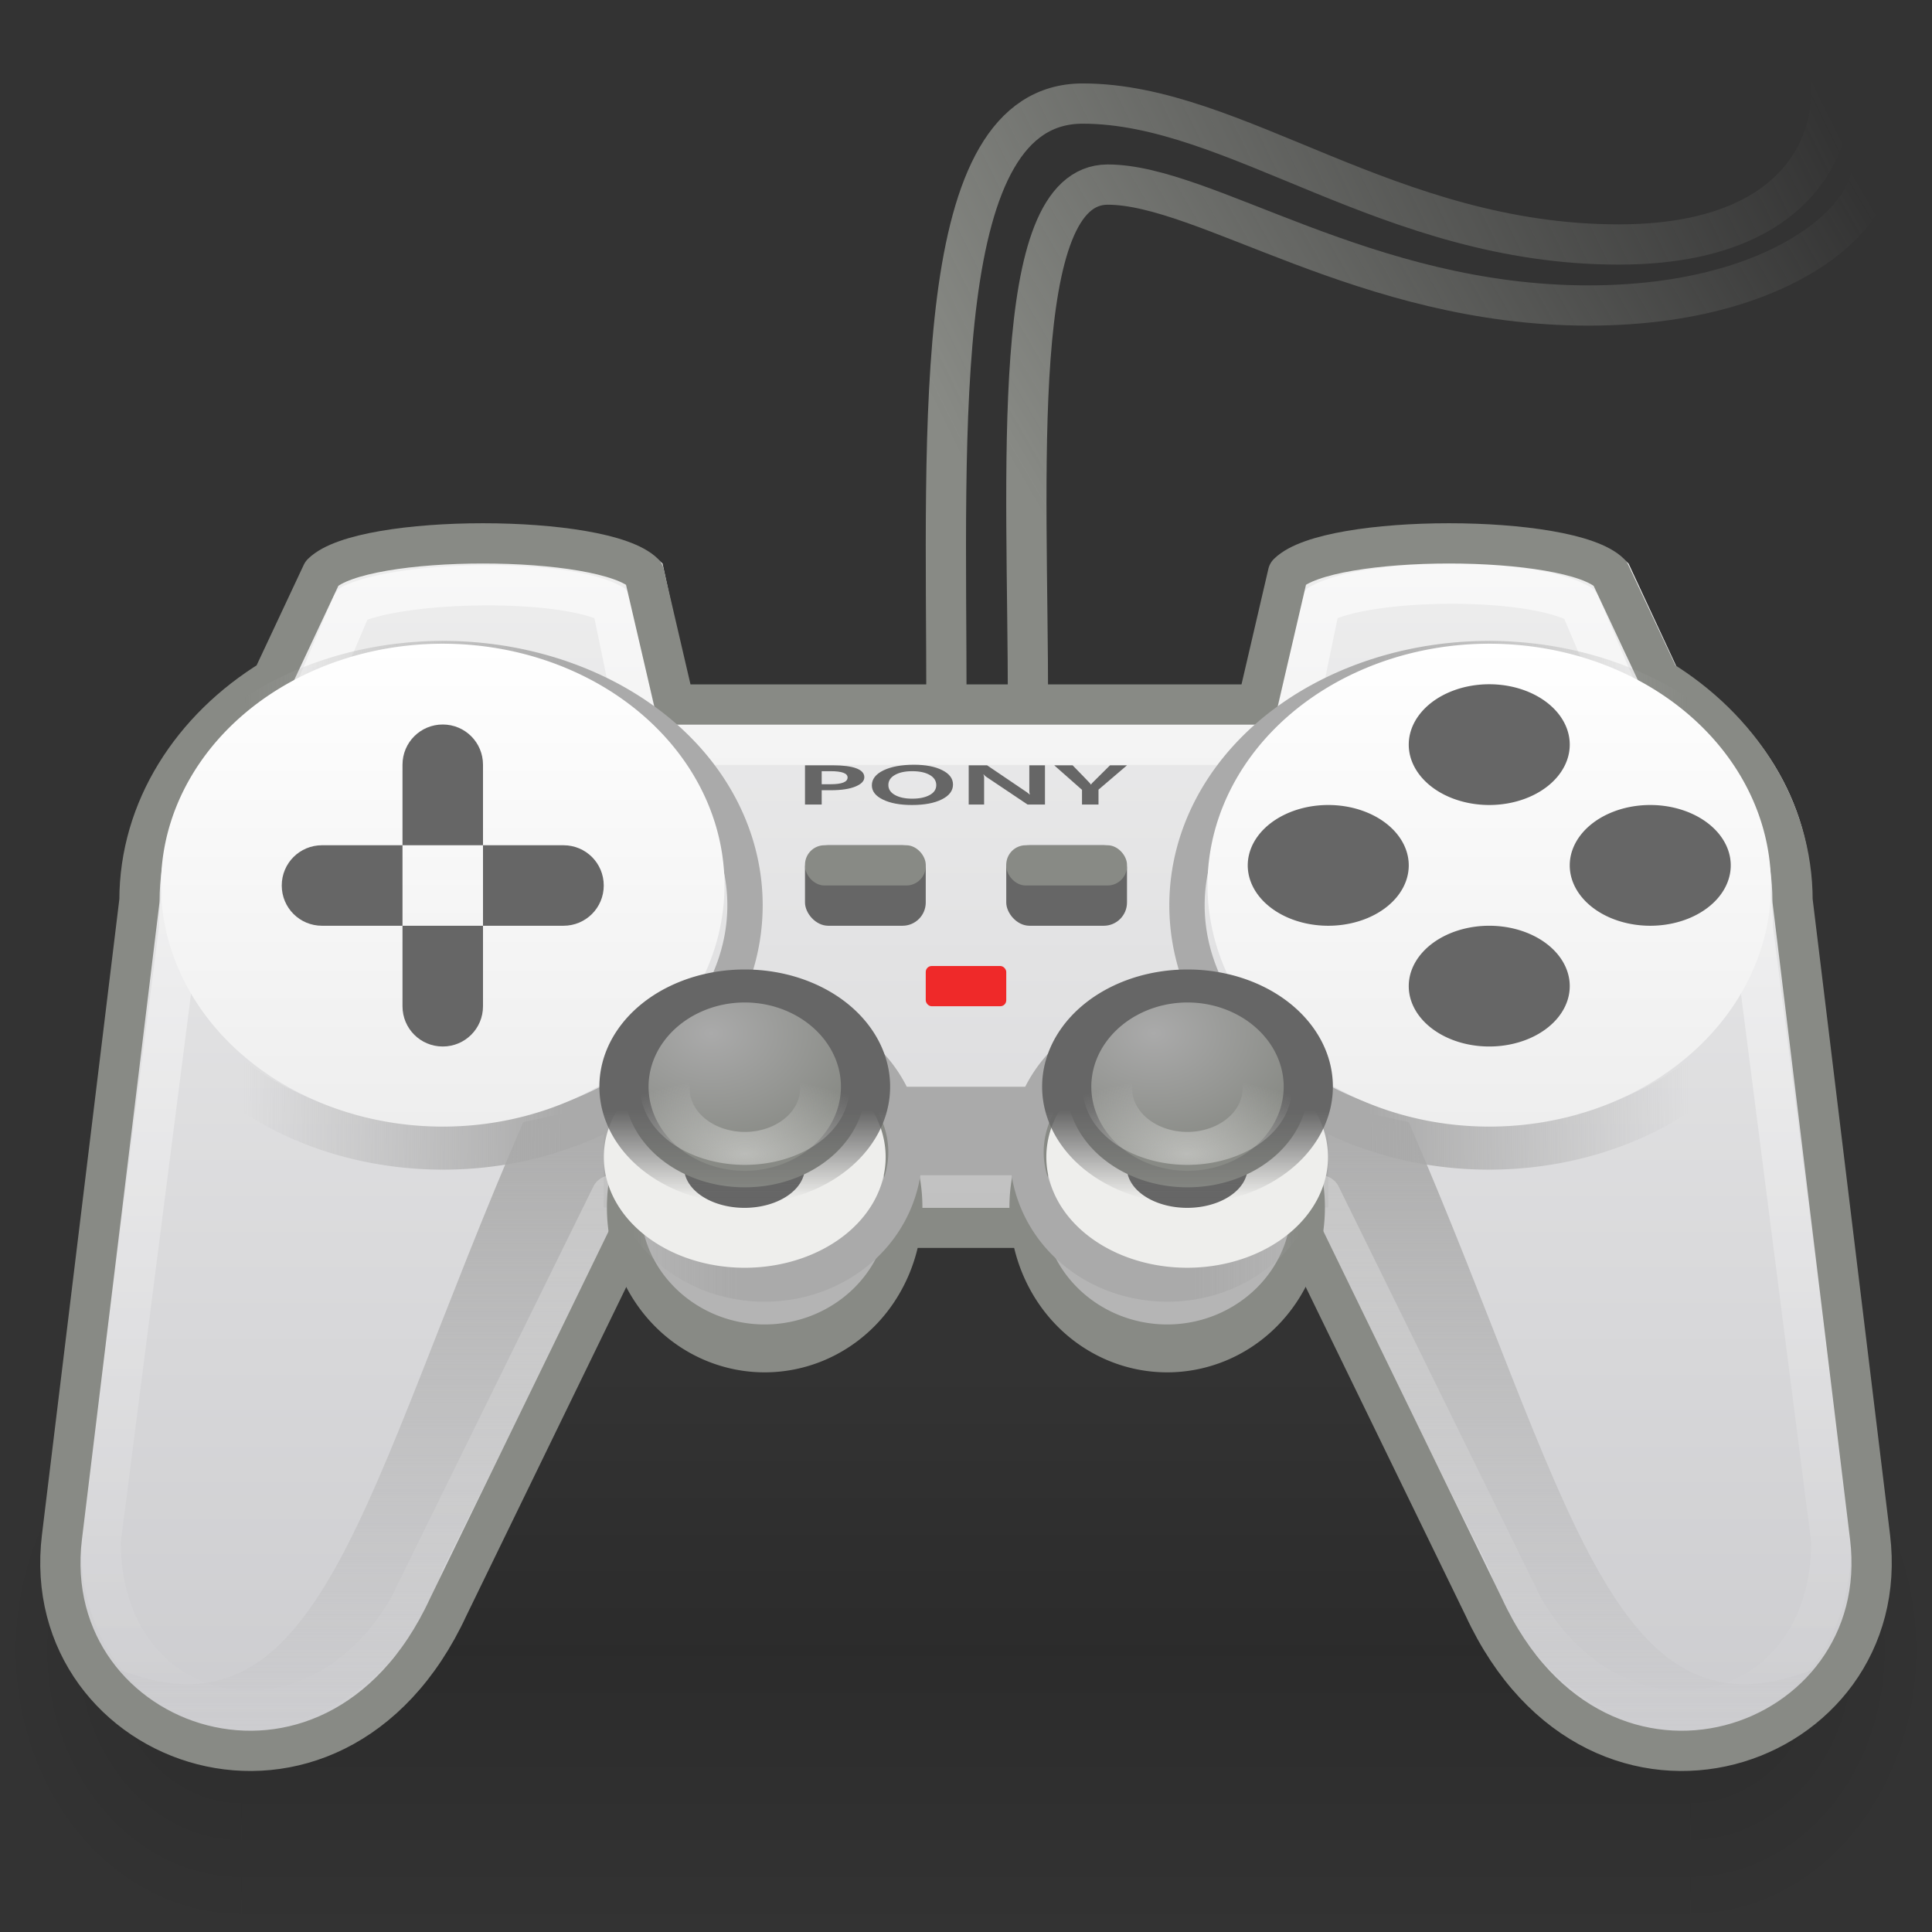 <?xml version="1.0" encoding="UTF-8" standalone="no"?>
<!-- Created with Inkscape (http://www.inkscape.org/) -->
<svg
   xmlns:dc="http://purl.org/dc/elements/1.1/"
   xmlns:cc="http://web.resource.org/cc/"
   xmlns:rdf="http://www.w3.org/1999/02/22-rdf-syntax-ns#"
   xmlns:svg="http://www.w3.org/2000/svg"
   xmlns="http://www.w3.org/2000/svg"
   xmlns:xlink="http://www.w3.org/1999/xlink"
   xmlns:sodipodi="http://sodipodi.sourceforge.net/DTD/sodipodi-0.dtd"
   xmlns:inkscape="http://www.inkscape.org/namespaces/inkscape"
   width="48px"
   height="48px"
   id="svg6196"
   sodipodi:version="0.32"
   inkscape:version="0.45.1"
   sodipodi:docbase="C:\Documents and Settings\Administrator\My Documents\Icons\Tango\my_icons\scalable"
   sodipodi:docname="input-gaming-sony-psx-dual-shock.svg"
   inkscape:output_extension="org.inkscape.output.svg.inkscape"
   inkscape:export-filename="C:\Documents and Settings\Administrator\My Documents\Icons\Tango\my_icons\scalable\input-gaming-sony-psx-dual-shock.png"
   inkscape:export-xdpi="90"
   inkscape:export-ydpi="90">
  <rect width="100%" height="100%" fill="#333333" stroke="none"/>
  <defs
     id="defs6198">
    <linearGradient
       inkscape:collect="always"
       xlink:href="#linearGradient3132"
       id="linearGradient3146"
       x1="22.5"
       y1="22"
       x2="22.5"
       y2="16"
       gradientUnits="userSpaceOnUse"
       spreadMethod="reflect"
       gradientTransform="matrix(2.118,0,0,1.167,-23.647,15.333)" />
    <radialGradient
       inkscape:collect="always"
       xlink:href="#linearGradient3132"
       id="radialGradient3138"
       cx="7.5"
       cy="7.75"
       fx="7.5"
       fy="7.75"
       r="5.5"
       gradientTransform="matrix(-1,0,0,-1,15,18.25)"
       gradientUnits="userSpaceOnUse" />
    <linearGradient
       inkscape:collect="always"
       id="linearGradient3132">
      <stop
         style="stop-color:#000000;stop-opacity:1;"
         offset="0"
         id="stop3134" />
      <stop
         style="stop-color:#000000;stop-opacity:0;"
         offset="1"
         id="stop3136" />
    </linearGradient>
    <radialGradient
       inkscape:collect="always"
       xlink:href="#linearGradient3132"
       id="radialGradient3150"
       gradientUnits="userSpaceOnUse"
       gradientTransform="matrix(-1,0,0,-1,15,18.25)"
       cx="7.5"
       cy="7.75"
       fx="7.5"
       fy="7.75"
       r="5.5" />
    <linearGradient
       inkscape:collect="always"
       xlink:href="#linearGradient4548"
       id="linearGradient6832"
       gradientUnits="userSpaceOnUse"
       gradientTransform="matrix(0.927,0,0,0.92,15.629,-0.193)"
       x1="11.503"
       y1="14.911"
       x2="31.856"
       y2="3.16" />
    <linearGradient
       inkscape:collect="always"
       xlink:href="#linearGradient4548"
       id="linearGradient6835"
       gradientUnits="userSpaceOnUse"
       gradientTransform="matrix(0.954,0,0,1.115,13.473,-4.004)"
       x1="11.503"
       y1="14.911"
       x2="31.856"
       y2="3.16" />
    <linearGradient
       id="linearGradient6392">
      <stop
         style="stop-color:#000000;stop-opacity:1;"
         offset="0"
         id="stop6394" />
      <stop
         style="stop-color:#000000;stop-opacity:0;"
         offset="1"
         id="stop6396" />
    </linearGradient>
    <linearGradient
       inkscape:collect="always"
       id="linearGradient6057">
      <stop
         style="stop-color:#eeeeec;stop-opacity:1;"
         offset="0"
         id="stop6059" />
      <stop
         style="stop-color:#eeeeec;stop-opacity:0;"
         offset="1"
         id="stop6061" />
    </linearGradient>
    <linearGradient
       inkscape:collect="always"
       id="linearGradient6037">
      <stop
         style="stop-color:#666666;stop-opacity:1"
         offset="0"
         id="stop6039" />
      <stop
         style="stop-color:#666666;stop-opacity:0"
         offset="1"
         id="stop6041" />
    </linearGradient>
    <linearGradient
       inkscape:collect="always"
       id="linearGradient6045">
      <stop
         style="stop-color:#aaaaaa;stop-opacity:1"
         offset="0"
         id="stop6047" />
      <stop
         style="stop-color:#888a85;stop-opacity:1"
         offset="1"
         id="stop6049" />
    </linearGradient>
    <linearGradient
       id="linearGradient3706">
      <stop
         style="stop-color:#eeeeee;stop-opacity:1;"
         offset="0"
         id="stop3708" />
      <stop
         style="stop-color:#ffffff;stop-opacity:1;"
         offset="1"
         id="stop3710" />
    </linearGradient>
    <linearGradient
       inkscape:collect="always"
       id="linearGradient4748">
      <stop
         style="stop-color:#aaaaaa;stop-opacity:1;"
         offset="0"
         id="stop4750" />
      <stop
         style="stop-color:#aaaaaa;stop-opacity:0;"
         offset="1"
         id="stop4752" />
    </linearGradient>
    <linearGradient
       id="linearGradient3703">
      <stop
         style="stop-color:#ffffff;stop-opacity:0;"
         offset="0"
         id="stop3705" />
      <stop
         style="stop-color:#ffffff;stop-opacity:1;"
         offset="1"
         id="stop3707" />
    </linearGradient>
    <linearGradient
       id="linearGradient4548">
      <stop
         id="stop4550"
         offset="0"
         style="stop-color:#888a85;stop-opacity:1" />
      <stop
         id="stop4552"
         offset="1"
         style="stop-color:#888a85;stop-opacity:0" />
    </linearGradient>
    <linearGradient
       inkscape:collect="always"
       id="linearGradient4692">
      <stop
         style="stop-color:#aaaaaa;stop-opacity:1;"
         offset="0"
         id="stop4694" />
      <stop
         style="stop-color:#aaaaaa;stop-opacity:0;"
         offset="1"
         id="stop4696" />
    </linearGradient>
    <linearGradient
       id="linearGradient6993">
      <stop
         style="stop-color:#cccccf;stop-opacity:1;"
         offset="0"
         id="stop6995" />
      <stop
         style="stop-color:#eeeeee;stop-opacity:1;"
         offset="1"
         id="stop6997" />
    </linearGradient>
    <linearGradient
       inkscape:collect="always"
       xlink:href="#linearGradient3703"
       id="linearGradient6560"
       gradientUnits="userSpaceOnUse"
       gradientTransform="matrix(0.996,0,0,0.983,0.119,1.564)"
       x1="24"
       y1="43.078"
       x2="24"
       y2="13.593" />
    <linearGradient
       inkscape:collect="always"
       xlink:href="#linearGradient4692"
       id="linearGradient6564"
       gradientUnits="userSpaceOnUse"
       gradientTransform="matrix(-1,0,0,0.966,48.029,4.726)"
       x1="9.404"
       y1="23.989"
       x2="9.404"
       y2="40.544" />
    <linearGradient
       inkscape:collect="always"
       xlink:href="#linearGradient4692"
       id="linearGradient6567"
       gradientUnits="userSpaceOnUse"
       gradientTransform="matrix(1,0,0,0.966,2.9435e-2,4.726)"
       x1="9.404"
       y1="23.989"
       x2="9.404"
       y2="40.544" />
    <linearGradient
       inkscape:collect="always"
       xlink:href="#linearGradient6993"
       id="linearGradient6570"
       gradientUnits="userSpaceOnUse"
       gradientTransform="translate(0.49,-18.083)"
       x1="24.949"
       y1="62.5"
       x2="24.949"
       y2="32.249" />
    <linearGradient
       inkscape:collect="always"
       xlink:href="#linearGradient4548"
       id="linearGradient6573"
       gradientUnits="userSpaceOnUse"
       gradientTransform="matrix(0.995,0,0,1.115,12.07,-3.042)"
       x1="11.503"
       y1="14.911"
       x2="31.856"
       y2="3.16" />
    <linearGradient
       inkscape:collect="always"
       xlink:href="#linearGradient4548"
       id="linearGradient6575"
       gradientUnits="userSpaceOnUse"
       gradientTransform="matrix(0.999,0,0,0.919,13.984,0.781)"
       x1="11.503"
       y1="14.911"
       x2="31.856"
       y2="3.16" />
    <linearGradient
       inkscape:collect="always"
       xlink:href="#linearGradient4748"
       id="linearGradient3298"
       gradientUnits="userSpaceOnUse"
       x1="14.918"
       y1="24.065"
       x2="6.401"
       y2="24.005" />
    <linearGradient
       inkscape:collect="always"
       xlink:href="#linearGradient3706"
       id="linearGradient3300"
       gradientUnits="userSpaceOnUse"
       x1="11.714"
       y1="25.143"
       x2="11.714"
       y2="15.286" />
    <linearGradient
       inkscape:collect="always"
       xlink:href="#linearGradient4748"
       id="linearGradient3302"
       gradientUnits="userSpaceOnUse"
       x1="14.918"
       y1="24.065"
       x2="6.401"
       y2="24.005" />
    <linearGradient
       inkscape:collect="always"
       xlink:href="#linearGradient3706"
       id="linearGradient3304"
       gradientUnits="userSpaceOnUse"
       x1="11.714"
       y1="25.143"
       x2="11.714"
       y2="15.286" />
    <linearGradient
       inkscape:collect="always"
       xlink:href="#linearGradient4748"
       id="linearGradient3306"
       gradientUnits="userSpaceOnUse"
       x1="10.208"
       y1="24.065"
       x2="4.534"
       y2="24.065" />
    <linearGradient
       inkscape:collect="always"
       xlink:href="#linearGradient4748"
       id="linearGradient3308"
       gradientUnits="userSpaceOnUse"
       x1="14.529"
       y1="20.716"
       x2="18.888"
       y2="18.71" />
    <radialGradient
       inkscape:collect="always"
       xlink:href="#linearGradient6045"
       id="radialGradient3310"
       gradientUnits="userSpaceOnUse"
       gradientTransform="matrix(1.072,0,0,1.198,-0.809,-4.001)"
       cx="11.318"
       cy="19.433"
       fx="11.318"
       fy="19.433"
       r="1.724" />
    <linearGradient
       inkscape:collect="always"
       xlink:href="#linearGradient6037"
       id="linearGradient3312"
       gradientUnits="userSpaceOnUse"
       x1="11.714"
       y1="20.618"
       x2="11.714"
       y2="22.164" />
    <radialGradient
       inkscape:collect="always"
       xlink:href="#linearGradient6057"
       id="radialGradient3314"
       gradientUnits="userSpaceOnUse"
       gradientTransform="matrix(1.578,0,0,1.09,-6.772,-1.826)"
       cx="11.714"
       cy="21.299"
       fx="11.714"
       fy="21.299"
       r="1.221" />
    <radialGradient
       inkscape:collect="always"
       xlink:href="#linearGradient6045"
       id="radialGradient3316"
       gradientUnits="userSpaceOnUse"
       gradientTransform="matrix(1.072,0,0,1.198,-0.809,-4.001)"
       cx="11.318"
       cy="19.433"
       fx="11.318"
       fy="19.433"
       r="1.724" />
    <linearGradient
       inkscape:collect="always"
       xlink:href="#linearGradient6037"
       id="linearGradient3318"
       gradientUnits="userSpaceOnUse"
       x1="11.714"
       y1="20.618"
       x2="11.714"
       y2="22.164" />
    <radialGradient
       inkscape:collect="always"
       xlink:href="#linearGradient6057"
       id="radialGradient3320"
       gradientUnits="userSpaceOnUse"
       gradientTransform="matrix(1.578,0,0,1.09,-6.772,-1.826)"
       cx="11.714"
       cy="21.299"
       fx="11.714"
       fy="21.299"
       r="1.221" />
    <linearGradient
       inkscape:collect="always"
       xlink:href="#linearGradient3703"
       id="linearGradient3351"
       gradientUnits="userSpaceOnUse"
       gradientTransform="matrix(0.996,0,0,0.983,8.9303e-2,0.647)"
       x1="24"
       y1="43.078"
       x2="24"
       y2="13.593" />
    <linearGradient
       inkscape:collect="always"
       xlink:href="#linearGradient4692"
       id="linearGradient3355"
       gradientUnits="userSpaceOnUse"
       gradientTransform="matrix(-1,0,0,0.966,48,3.809)"
       x1="9.404"
       y1="23.989"
       x2="9.404"
       y2="40.544" />
    <linearGradient
       inkscape:collect="always"
       xlink:href="#linearGradient4692"
       id="linearGradient3358"
       gradientUnits="userSpaceOnUse"
       gradientTransform="matrix(1,0,0,0.966,-4e-6,3.809)"
       x1="9.404"
       y1="23.989"
       x2="9.404"
       y2="40.544" />
    <linearGradient
       inkscape:collect="always"
       xlink:href="#linearGradient6993"
       id="linearGradient3361"
       gradientUnits="userSpaceOnUse"
       gradientTransform="translate(0.461,-19)"
       x1="24.949"
       y1="62.5"
       x2="24.949"
       y2="32.249" />
    <linearGradient
       inkscape:collect="always"
       xlink:href="#linearGradient4748"
       id="linearGradient2773"
       gradientUnits="userSpaceOnUse"
       x1="10.208"
       y1="24.065"
       x2="4.534"
       y2="24.065" />
  </defs>
  <sodipodi:namedview
     id="base"
     pagecolor="#ffffff"
     bordercolor="#666666"
     borderopacity="1.0"
     inkscape:pageopacity="0.0"
     inkscape:pageshadow="2"
     inkscape:zoom="11.313708"
     inkscape:cx="20.404204"
     inkscape:cy="21.847109"
     inkscape:current-layer="layer1"
     showgrid="false"
     inkscape:grid-bbox="true"
     inkscape:document-units="px"
     showborder="true"
     inkscape:showpageshadow="false"
     inkscape:window-width="1152"
     inkscape:window-height="817"
     inkscape:window-x="-4"
     inkscape:window-y="-4" />
  <g
     id="layer1"
     inkscape:label="Layer 1"
     inkscape:groupmode="layer">
    <path
       transform="matrix(0.417,0,0,0.634,24.117,15.808)"
       d="M 20.11 20.214 A 8.396 4.929 0 1 1  3.319,20.214 A 8.396 4.929 0 1 1  20.11 20.214 z"
       sodipodi:ry="4.9285712"
       sodipodi:rx="8.3956604"
       sodipodi:cy="20.214285"
       sodipodi:cx="11.714286"
       id="path6009"
       style="color:#000000;fill:none;fill-opacity:1;fill-rule:nonzero;stroke:url(#linearGradient3308);stroke-width:1.945;stroke-linecap:butt;stroke-linejoin:miter;marker:none;marker-start:none;marker-mid:none;marker-end:none;stroke-miterlimit:4;stroke-dasharray:none;stroke-dashoffset:0;stroke-opacity:1;visibility:visible;display:inline;overflow:visible;enable-background:accumulate"
       sodipodi:type="arc" />
    <rect
       style="opacity:0.15;fill:url(#linearGradient3146);fill-opacity:1;stroke:none;stroke-width:1;stroke-linecap:round;stroke-linejoin:miter;stroke-miterlimit:4;stroke-dasharray:none;stroke-opacity:1"
       id="rect2157"
       width="36"
       height="14"
       x="6"
       y="34"
       inkscape:export-filename="C:\Documents and Settings\Administrator\My Documents\Icons\Tango\my_icons\scalable\path3148.png"
       inkscape:export-xdpi="90"
       inkscape:export-ydpi="90" />
    <path
       sodipodi:type="arc"
       style="opacity:0.15;fill:url(#radialGradient3138);fill-opacity:1;stroke:none;stroke-width:0.917;stroke-linecap:round;stroke-linejoin:miter;stroke-miterlimit:4;stroke-dasharray:none;stroke-opacity:1"
       id="path2159"
       sodipodi:cx="7.5"
       sodipodi:cy="10.5"
       sodipodi:rx="5.5"
       sodipodi:ry="5.5"
       d="M 13,10.5 A 5.5,5.5 0 1 1 2,10.5 L 7.5,10.5 z"
       transform="matrix(0,1.273,-1.091,0,17.455,31.455)"
       sodipodi:start="0"
       sodipodi:end="3.1415927"
       inkscape:export-filename="C:\Documents and Settings\Administrator\My Documents\Icons\Tango\my_icons\scalable\path3148.png"
       inkscape:export-xdpi="90"
       inkscape:export-ydpi="90" />
    <path
       sodipodi:type="arc"
       style="opacity:0.15;fill:url(#radialGradient3150);fill-opacity:1;stroke:none;stroke-width:0.917;stroke-linecap:round;stroke-linejoin:miter;stroke-miterlimit:4;stroke-dasharray:none;stroke-opacity:1"
       id="path3148"
       sodipodi:cx="7.5"
       sodipodi:cy="10.5"
       sodipodi:rx="5.5"
       sodipodi:ry="5.5"
       d="M 13,10.5 A 5.5,5.5 0 1 1 2,10.5 L 7.5,10.5 z"
       transform="matrix(0,-1.273,1.091,0,30.545,50.545)"
       sodipodi:start="0"
       sodipodi:end="3.1415927"
       inkscape:export-xdpi="90"
       inkscape:export-ydpi="90" />
    <path
       sodipodi:nodetypes="ccccccccccccccccc"
       id="path5874"
       d="M 8.461,14 L 7.226,16.656 C 5.23,17.884 3.925,19.912 3.925,22.194 L 2,38.143 C 1.357,43.466 8.744,46.113 11.595,39.899 L 16.179,30.498 L 32.742,30.498 L 37.326,39.899 C 40.177,46.113 47.564,43.466 46.921,38.143 L 44.996,22.194 C 44.996,19.912 43.691,17.884 41.696,16.656 L 40.461,14 C 39.461,13 33.461,13 32.461,14 L 31.703,17.519 L 17.218,17.519 L 16.461,14 C 15.461,13 9.461,13 8.461,14 z "
       style="color:#000000;fill:url(#linearGradient3361);fill-opacity:1;fill-rule:nonzero;stroke:none;stroke-width:1;stroke-linecap:round;stroke-linejoin:round;marker:none;marker-start:none;marker-mid:none;marker-end:none;stroke-miterlimit:4;stroke-dashoffset:0;stroke-opacity:1;visibility:visible;display:inline;overflow:visible;enable-background:accumulate" />
    <path
       sodipodi:nodetypes="ccccc"
       id="path5876"
       d="M 13,27.88 L 17,27 L 11,38.989 C 9.141,44.428 3,43.34 3,41.494 C 8,43.427 9,37.109 13,27.88 z "
       style="color:#000000;fill:url(#linearGradient3358);fill-opacity:1;fill-rule:nonzero;stroke:none;stroke-width:1;stroke-linecap:butt;stroke-linejoin:miter;marker:none;marker-start:none;marker-mid:none;marker-end:none;stroke-miterlimit:4;stroke-dashoffset:0;stroke-opacity:1;visibility:visible;display:inline;overflow:visible;enable-background:accumulate" />
    <path
       sodipodi:nodetypes="ccccc"
       id="path5878"
       d="M 35,27.88 L 31,27 L 37,38.989 C 38.859,44.428 45,43.34 45,41.494 C 40,43.427 39,37.109 35,27.88 z "
       style="color:#000000;fill:url(#linearGradient3355);fill-opacity:1;fill-rule:nonzero;stroke:none;stroke-width:1;stroke-linecap:butt;stroke-linejoin:miter;marker:none;marker-start:none;marker-mid:none;marker-end:none;stroke-miterlimit:4;stroke-dashoffset:0;stroke-opacity:1;visibility:visible;display:inline;overflow:visible;enable-background:accumulate" />
    <rect
       inkscape:transform-center-x="-0.54716301"
       y="27"
       x="15"
       height="3"
       width="18"
       id="rect5882"
       style="color:#000000;fill:#aaaaaa;fill-opacity:1;fill-rule:nonzero;stroke:none;stroke-width:1;stroke-linecap:butt;stroke-linejoin:miter;marker:none;marker-start:none;marker-mid:none;marker-end:none;stroke-miterlimit:4;stroke-dasharray:none;stroke-dashoffset:0;stroke-opacity:1;visibility:visible;display:inline;overflow:visible;enable-background:accumulate" />
    <path
       sodipodi:nodetypes="ccccccccccccccccc"
       id="path5884"
       d="M 8.748,15.011 L 7.573,17.778 C 5.673,18.951 4.45,20.887 4.45,23.065 L 2.5,38.293 C 2.5,42.945 7.733,44.078 10.138,39.968 L 15.19,29.7 L 32.81,29.7 L 37.862,39.968 C 40.267,44.078 45.5,42.945 45.5,38.293 L 43.55,23.065 C 43.55,20.887 42.327,18.951 40.427,17.778 L 39.252,15.011 C 38.005,14.301 33.935,14.36 32.793,15.011 L 32.072,18.501 L 15.928,18.501 L 15.207,15.011 C 14.065,14.36 10.052,14.409 8.748,15.011 z "
       style="opacity:0.6;color:#000000;fill:none;fill-opacity:1;fill-rule:nonzero;stroke:url(#linearGradient3351);stroke-width:1;stroke-linecap:round;stroke-linejoin:round;marker:none;marker-start:none;marker-mid:none;marker-end:none;stroke-miterlimit:4;stroke-dashoffset:0;stroke-opacity:1;visibility:visible;display:inline;overflow:visible;enable-background:accumulate" />
    <path
       id="path5886"
       d="M 20,19.014 L 20.69,19.014 C 20.947,19.014 21.142,19.039 21.275,19.089 C 21.408,19.139 21.474,19.213 21.474,19.31 C 21.474,19.404 21.4,19.481 21.251,19.542 C 21.103,19.603 20.9,19.633 20.64,19.633 L 20.415,19.633 L 20.415,19.988 L 20,19.988 L 20,19.014 M 20.415,19.484 L 20.634,19.484 C 20.775,19.484 20.881,19.47 20.952,19.442 C 21.023,19.414 21.058,19.372 21.058,19.316 C 21.058,19.264 21.023,19.225 20.952,19.199 C 20.881,19.173 20.775,19.16 20.634,19.16 L 20.415,19.16 L 20.415,19.484 M 22.709,19 C 22.999,19 23.233,19.045 23.41,19.135 C 23.588,19.224 23.677,19.343 23.677,19.491 C 23.677,19.645 23.584,19.769 23.398,19.861 C 23.213,19.954 22.965,20 22.656,20 C 22.359,20 22.118,19.955 21.935,19.865 C 21.752,19.776 21.661,19.658 21.661,19.512 C 21.661,19.357 21.757,19.233 21.948,19.14 C 22.141,19.047 22.394,19 22.709,19 M 22.664,19.843 C 22.842,19.843 22.986,19.813 23.096,19.753 C 23.206,19.694 23.261,19.611 23.261,19.506 C 23.261,19.399 23.206,19.314 23.098,19.253 C 22.99,19.191 22.845,19.16 22.664,19.16 C 22.486,19.16 22.343,19.191 22.234,19.253 C 22.125,19.315 22.071,19.399 22.071,19.503 C 22.071,19.607 22.125,19.69 22.234,19.751 C 22.344,19.812 22.487,19.843 22.664,19.843 M 25.962,19.988 L 25.529,19.988 L 24.506,19.302 C 24.48,19.285 24.458,19.265 24.441,19.242 L 24.432,19.242 C 24.444,19.268 24.45,19.291 24.45,19.312 L 24.45,19.988 L 24.067,19.988 L 24.067,19.014 L 24.524,19.014 L 25.508,19.68 C 25.531,19.696 25.555,19.716 25.579,19.738 L 25.588,19.738 C 25.578,19.716 25.573,19.69 25.573,19.658 L 25.573,19.014 L 25.962,19.014 L 25.962,19.988 M 28,19.014 L 27.292,19.619 L 27.292,19.988 L 26.882,19.988 L 26.882,19.623 L 26.192,19.014 L 26.649,19.014 L 26.936,19.309 C 27.025,19.4 27.074,19.451 27.083,19.463 C 27.092,19.474 27.098,19.484 27.102,19.493 L 27.105,19.493 C 27.117,19.474 27.128,19.461 27.137,19.452 L 27.578,19.014 L 28,19.014"
       style="font-size:3.592px;font-style:normal;font-variant:normal;font-weight:bold;font-stretch:normal;text-align:start;line-height:125%;writing-mode:lr-tb;text-anchor:start;fill:#666666;fill-opacity:1;stroke:none;stroke-width:1pt;stroke-linecap:butt;stroke-linejoin:miter;stroke-opacity:1;font-family:Segoe" />
    <rect
       ry="0.578"
       rx="0.578"
       y="21"
       x="20"
       height="2"
       width="3"
       id="rect5888"
       style="color:#000000;fill:#666666;fill-opacity:1;fill-rule:nonzero;stroke:none;stroke-width:0.5;stroke-linecap:butt;stroke-linejoin:miter;marker:none;marker-start:none;marker-mid:none;marker-end:none;stroke-miterlimit:4;stroke-dasharray:none;stroke-dashoffset:0;stroke-opacity:1;visibility:visible;display:inline;overflow:visible;enable-background:accumulate" />
    <rect
       ry="0.484"
       rx="0.484"
       y="21"
       x="20"
       height="1"
       width="3"
       id="rect5890"
       style="color:#000000;fill:#888a85;fill-opacity:1;fill-rule:nonzero;stroke:none;stroke-width:0.5;stroke-linecap:butt;stroke-linejoin:miter;marker:none;marker-start:none;marker-mid:none;marker-end:none;stroke-miterlimit:4;stroke-dasharray:none;stroke-dashoffset:0;stroke-opacity:1;visibility:visible;display:inline;overflow:visible;enable-background:accumulate" />
    <path
       sodipodi:nodetypes="ccccccccccccccccc"
       id="path5896"
       d="M 8,14.244 L 6.765,16.877 C 4.769,18.096 3.465,20.107 3.465,22.37 L 1.539,38.188 C 0.896,43.466 8.283,46.092 11.135,39.928 L 15.719,30.504 L 32.281,30.504 L 36.865,39.928 C 39.717,46.092 47.104,43.466 46.461,38.188 L 44.535,22.37 C 44.535,20.107 43.231,18.096 41.235,16.877 L 40,14.244 C 39,13.252 33,13.252 32,14.244 L 31.242,17.503 L 16.758,17.503 L 16,14.244 C 15,13.252 9,13.252 8,14.244 z "
       style="color:#000000;fill:none;fill-opacity:1;fill-rule:nonzero;stroke:#888a85;stroke-width:1;stroke-linecap:round;stroke-linejoin:round;marker:none;marker-start:none;marker-mid:none;marker-end:none;stroke-miterlimit:4;stroke-dasharray:none;stroke-dashoffset:0;stroke-opacity:1;visibility:visible;display:inline;overflow:visible;enable-background:accumulate" />
    <path
       transform="matrix(-0.938,0,0,1.217,47.982,-2.109)"
       d="M 19.714 20.214 A 8 4.929 0 1 1  3.714,20.214 A 8 4.929 0 1 1  19.714 20.214 z"
       sodipodi:ry="4.9285712"
       sodipodi:rx="8"
       sodipodi:cy="20.214285"
       sodipodi:cx="11.714286"
       id="path5898"
       style="color:#000000;fill:none;fill-opacity:1;fill-rule:nonzero;stroke:url(#linearGradient3298);stroke-width:0.936;stroke-linecap:butt;stroke-linejoin:miter;marker:none;marker-start:none;marker-mid:none;marker-end:none;stroke-miterlimit:4;stroke-dasharray:none;stroke-dashoffset:0;stroke-opacity:1;visibility:visible;display:inline;overflow:visible;enable-background:accumulate"
       sodipodi:type="arc" />
    <path
       transform="matrix(-0.875,0,0,1.217,47.25,-2.609)"
       d="M 19.714 20.214 A 8 4.929 0 1 1  3.714,20.214 A 8 4.929 0 1 1  19.714 20.214 z"
       sodipodi:ry="4.9285712"
       sodipodi:rx="8"
       sodipodi:cy="20.214285"
       sodipodi:cx="11.714286"
       id="path5900"
       style="color:#000000;fill:url(#linearGradient3300);fill-opacity:1;fill-rule:nonzero;stroke:none;stroke-width:1;stroke-linecap:butt;stroke-linejoin:miter;marker:none;marker-start:none;marker-mid:none;marker-end:none;stroke-miterlimit:4;stroke-dasharray:none;stroke-dashoffset:0;stroke-opacity:1;visibility:visible;display:inline;overflow:visible;enable-background:accumulate"
       sodipodi:type="arc" />
    <path
       transform="translate(14,11)"
       d="M 25 7.5 A 2 1.5 0 1 1  21,7.5 A 2 1.5 0 1 1  25 7.5 z"
       sodipodi:ry="1.5"
       sodipodi:rx="2"
       sodipodi:cy="7.5"
       sodipodi:cx="23"
       id="path5902"
       style="color:#000000;fill:#666666;fill-opacity:1;fill-rule:nonzero;stroke:none;stroke-width:0.586;stroke-linecap:butt;stroke-linejoin:miter;marker:none;marker-start:none;marker-mid:none;marker-end:none;stroke-miterlimit:4;stroke-dasharray:none;stroke-dashoffset:0;stroke-opacity:1;visibility:visible;display:inline;overflow:visible;enable-background:accumulate"
       sodipodi:type="arc" />
    <path
       transform="translate(14,17)"
       d="M 25 7.5 A 2 1.5 0 1 1  21,7.5 A 2 1.5 0 1 1  25 7.5 z"
       sodipodi:ry="1.5"
       sodipodi:rx="2"
       sodipodi:cy="7.5"
       sodipodi:cx="23"
       id="path5904"
       style="color:#000000;fill:#666666;fill-opacity:1;fill-rule:nonzero;stroke:none;stroke-width:0.586;stroke-linecap:butt;stroke-linejoin:miter;marker:none;marker-start:none;marker-mid:none;marker-end:none;stroke-miterlimit:4;stroke-dasharray:none;stroke-dashoffset:0;stroke-opacity:1;visibility:visible;display:inline;overflow:visible;enable-background:accumulate"
       sodipodi:type="arc" />
    <path
       transform="translate(18,14)"
       d="M 25 7.5 A 2 1.5 0 1 1  21,7.5 A 2 1.5 0 1 1  25 7.5 z"
       sodipodi:ry="1.5"
       sodipodi:rx="2"
       sodipodi:cy="7.5"
       sodipodi:cx="23"
       id="path5906"
       style="color:#000000;fill:#666666;fill-opacity:1;fill-rule:nonzero;stroke:none;stroke-width:0.586;stroke-linecap:butt;stroke-linejoin:miter;marker:none;marker-start:none;marker-mid:none;marker-end:none;stroke-miterlimit:4;stroke-dasharray:none;stroke-dashoffset:0;stroke-opacity:1;visibility:visible;display:inline;overflow:visible;enable-background:accumulate"
       sodipodi:type="arc" />
    <path
       transform="translate(10,14)"
       d="M 25 7.5 A 2 1.5 0 1 1  21,7.5 A 2 1.5 0 1 1  25 7.5 z"
       sodipodi:ry="1.5"
       sodipodi:rx="2"
       sodipodi:cy="7.5"
       sodipodi:cx="23"
       id="path5908"
       style="color:#000000;fill:#666666;fill-opacity:1;fill-rule:nonzero;stroke:none;stroke-width:0.586;stroke-linecap:butt;stroke-linejoin:miter;marker:none;marker-start:none;marker-mid:none;marker-end:none;stroke-miterlimit:4;stroke-dasharray:none;stroke-dashoffset:0;stroke-opacity:1;visibility:visible;display:inline;overflow:visible;enable-background:accumulate"
       sodipodi:type="arc" />
    <path
       transform="matrix(0.938,0,0,1.217,1.7857e-2,-2.109)"
       d="M 19.714 20.214 A 8 4.929 0 1 1  3.714,20.214 A 8 4.929 0 1 1  19.714 20.214 z"
       sodipodi:ry="4.9285712"
       sodipodi:rx="8"
       sodipodi:cy="20.214285"
       sodipodi:cx="11.714286"
       id="path5910"
       style="color:#000000;fill:none;fill-opacity:1;fill-rule:nonzero;stroke:url(#linearGradient3302);stroke-width:0.936;stroke-linecap:butt;stroke-linejoin:miter;marker:none;marker-start:none;marker-mid:none;marker-end:none;stroke-miterlimit:4;stroke-dasharray:none;stroke-dashoffset:0;stroke-opacity:1;visibility:visible;display:inline;overflow:visible;enable-background:accumulate"
       sodipodi:type="arc" />
    <path
       transform="matrix(0.875,0,0,1.217,0.75,-2.609)"
       d="M 19.714 20.214 A 8 4.929 0 1 1  3.714,20.214 A 8 4.929 0 1 1  19.714 20.214 z"
       sodipodi:ry="4.9285712"
       sodipodi:rx="8"
       sodipodi:cy="20.214285"
       sodipodi:cx="11.714286"
       id="path5912"
       style="color:#000000;fill:url(#linearGradient3304);fill-opacity:1;fill-rule:nonzero;stroke:none;stroke-width:1;stroke-linecap:butt;stroke-linejoin:miter;marker:none;marker-start:none;marker-mid:none;marker-end:none;stroke-miterlimit:4;stroke-dasharray:none;stroke-dashoffset:0;stroke-opacity:1;visibility:visible;display:inline;overflow:visible;enable-background:accumulate"
       sodipodi:type="arc" />
    <path
       id="path5914"
       d="M 11,18 C 10.446,18 10,18.446 10,19 L 10,21 L 12,21 L 12,19 C 12,18.446 11.554,18 11,18 z M 12,21 L 12,23 L 14,23 C 14.554,23 15,22.554 15,22 C 15,21.446 14.554,21 14,21 L 12,21 z M 12,23 L 10,23 L 10,25 C 10,25.554 10.446,26 11,26 C 11.554,26 12,25.554 12,25 L 12,23 z M 10,23 L 10,21 L 8,21 C 7.446,21 7,21.446 7,22 C 7,22.554 7.446,23 8,23 L 10,23 z "
       style="color:#000000;fill:#666666;fill-opacity:1;fill-rule:nonzero;stroke:none;stroke-width:0.5;stroke-linecap:butt;stroke-linejoin:miter;marker:none;marker-start:none;marker-mid:none;marker-end:none;stroke-miterlimit:4;stroke-dasharray:none;stroke-dashoffset:0;stroke-opacity:1;visibility:visible;display:inline;overflow:visible;enable-background:accumulate" />
    <path
       sodipodi:type="arc"
       style="color:#000000;fill:#b4b4b4;fill-opacity:1;fill-rule:nonzero;stroke:#888a85;stroke-width:0.815;stroke-linecap:butt;stroke-linejoin:miter;marker:none;marker-start:none;marker-mid:none;marker-end:none;stroke-miterlimit:4;stroke-dasharray:none;stroke-dashoffset:0;stroke-opacity:1;visibility:visible;display:inline;overflow:visible;enable-background:accumulate"
       id="path5989"
       sodipodi:cx="11.714286"
       sodipodi:cy="20.214285"
       sodipodi:rx="3.3973215"
       sodipodi:ry="2.3973215"
       d="M 15.112 20.214 A 3.397 2.397 0 1 1  8.317,20.214 A 3.397 2.397 0 1 1  15.112 20.214 z"
       transform="matrix(1.03,0,0,1.46,6.932,0.488)" />
    <path
       sodipodi:type="arc"
       style="color:#000000;fill:none;fill-opacity:1;fill-rule:nonzero;stroke:url(#linearGradient3306);stroke-width:1.867;stroke-linecap:butt;stroke-linejoin:miter;marker:none;marker-start:none;marker-mid:none;marker-end:none;stroke-miterlimit:4;stroke-dasharray:none;stroke-dashoffset:0;stroke-opacity:1;visibility:visible;display:inline;overflow:visible;enable-background:accumulate"
       id="path5995"
       sodipodi:cx="11.714286"
       sodipodi:cy="20.214285"
       sodipodi:rx="7.7362266"
       sodipodi:ry="4.9285712"
       d="M 19.451 20.214 A 7.736 4.929 0 1 1  3.978,20.214 A 7.736 4.929 0 1 1  19.451 20.214 z"
       transform="matrix(0.452,0,0,0.634,13.7,15.808)" />
    <path
       transform="matrix(1.048,0,0,1.147,6.226,5.562)"
       d="M 15.055 20.214 A 3.34 2.397 0 1 1  8.374,20.214 A 3.34 2.397 0 1 1  15.055 20.214 z"
       sodipodi:ry="2.3973215"
       sodipodi:rx="3.3403351"
       sodipodi:cy="20.214285"
       sodipodi:cx="11.714286"
       id="path5993"
       style="color:#000000;fill:#eeeeec;fill-opacity:1;fill-rule:nonzero;stroke:none;stroke-width:1;stroke-linecap:butt;stroke-linejoin:miter;marker:none;marker-start:none;marker-mid:none;marker-end:none;stroke-miterlimit:4;stroke-dasharray:none;stroke-dashoffset:0;stroke-opacity:1;visibility:visible;display:inline;overflow:visible;enable-background:accumulate"
       sodipodi:type="arc" />
    <path
       transform="matrix(1.03,0,0,1.46,16.932,0.488)"
       d="M 15.112 20.214 A 3.397 2.397 0 1 1  8.317,20.214 A 3.397 2.397 0 1 1  15.112 20.214 z"
       sodipodi:ry="2.3973215"
       sodipodi:rx="3.3973215"
       sodipodi:cy="20.214285"
       sodipodi:cx="11.714286"
       id="path6007"
       style="color:#000000;fill:#b5b5b5;fill-opacity:1;fill-rule:nonzero;stroke:#888a85;stroke-width:0.815;stroke-linecap:butt;stroke-linejoin:miter;marker:none;marker-start:none;marker-mid:none;marker-end:none;stroke-miterlimit:4;stroke-dasharray:none;stroke-dashoffset:0;stroke-opacity:1;visibility:visible;display:inline;overflow:visible;enable-background:accumulate"
       sodipodi:type="arc" />
    <path
       sodipodi:type="arc"
       style="color:#000000;fill:none;fill-opacity:1;fill-rule:nonzero;stroke:url(#linearGradient2773);stroke-width:1.867;stroke-linecap:butt;stroke-linejoin:miter;marker:none;marker-start:none;marker-mid:none;marker-end:none;stroke-miterlimit:4;stroke-dasharray:none;stroke-dashoffset:0;stroke-opacity:1;visibility:visible;display:inline;overflow:visible;enable-background:accumulate"
       id="path2771"
       sodipodi:cx="11.714286"
       sodipodi:cy="20.214285"
       sodipodi:rx="7.7362266"
       sodipodi:ry="4.9285712"
       d="M 19.451 20.214 A 7.736 4.929 0 1 1  3.978,20.214 A 7.736 4.929 0 1 1  19.451 20.214 z"
       transform="matrix(-0.452,0,0,0.634,34.3,15.808)" />
    <path
       sodipodi:type="arc"
       style="color:#000000;fill:#eeeeec;fill-opacity:1;fill-rule:nonzero;stroke:none;stroke-width:1;stroke-linecap:butt;stroke-linejoin:miter;marker:none;marker-start:none;marker-mid:none;marker-end:none;stroke-miterlimit:4;stroke-dasharray:none;stroke-dashoffset:0;stroke-opacity:1;visibility:visible;display:inline;overflow:visible;enable-background:accumulate"
       id="path6011"
       sodipodi:cx="11.714286"
       sodipodi:cy="20.214285"
       sodipodi:rx="3.3100019"
       sodipodi:ry="2.3973215"
       d="M 15.024 20.214 A 3.31 2.397 0 1 1  8.404,20.214 A 3.31 2.397 0 1 1  15.024 20.214 z"
       transform="matrix(1.057,0,0,1.147,17.113,5.562)" />
    <path
       sodipodi:type="arc"
       style="color:#000000;fill:#666666;fill-opacity:1;fill-rule:nonzero;stroke:none;stroke-width:1.17;stroke-linecap:butt;stroke-linejoin:miter;marker:none;marker-start:none;marker-mid:none;marker-end:none;stroke-miterlimit:4;stroke-dasharray:none;stroke-dashoffset:0;stroke-opacity:1;visibility:visible;display:inline;overflow:visible;enable-background:accumulate"
       id="path6033"
       sodipodi:cx="11.714286"
       sodipodi:cy="20.214285"
       sodipodi:rx="1.4092765"
       sodipodi:ry="1.4092765"
       d="M 13.124 20.214 A 1.409 1.409 0 1 1  10.305,20.214 A 1.409 1.409 0 1 1  13.124 20.214 z"
       transform="matrix(1.064,0,0,0.71,6.032,14.656)" />
    <path
       transform="matrix(2.129,0,0,1.428,-6.437,-1.868)"
       d="M 13.124 20.214 A 1.409 1.751 0 1 1  10.305,20.214 A 1.409 1.751 0 1 1  13.124 20.214 z"
       sodipodi:ry="1.7505856"
       sodipodi:rx="1.4092765"
       sodipodi:cy="20.214285"
       sodipodi:cx="11.714286"
       id="path6035"
       style="color:#000000;fill:url(#radialGradient3310);fill-opacity:1;fill-rule:nonzero;stroke:url(#linearGradient3312);stroke-width:0.574;stroke-linecap:butt;stroke-linejoin:miter;marker:none;marker-start:none;marker-mid:none;marker-end:none;stroke-miterlimit:4;stroke-dasharray:none;stroke-dashoffset:0;stroke-opacity:1;visibility:visible;display:inline;overflow:visible;enable-background:accumulate"
       sodipodi:type="arc" />
    <path
       sodipodi:type="arc"
       style="opacity:0.5;color:#000000;fill:none;fill-opacity:1;fill-rule:nonzero;stroke:url(#radialGradient3314);stroke-width:0.575;stroke-linecap:butt;stroke-linejoin:miter;marker:none;marker-start:none;marker-mid:none;marker-end:none;stroke-miterlimit:4;stroke-dasharray:none;stroke-dashoffset:0;stroke-opacity:1;visibility:visible;display:inline;overflow:visible;enable-background:accumulate"
       id="path6053"
       sodipodi:cx="11.714286"
       sodipodi:cy="20.214285"
       sodipodi:rx="0.93274981"
       sodipodi:ry="1.0430659"
       d="M 12.647 20.214 A 0.933 1.043 0 1 1  10.782,20.214 A 0.933 1.043 0 1 1  12.647 20.214 z"
       transform="matrix(2.125,0,0,1.424,-6.388,-1.787)" />
    <path
       sodipodi:type="arc"
       style="color:#000000;fill:#666666;fill-opacity:1;fill-rule:nonzero;stroke:none;stroke-width:1.17;stroke-linecap:butt;stroke-linejoin:miter;marker:none;marker-start:none;marker-mid:none;marker-end:none;stroke-miterlimit:4;stroke-dasharray:none;stroke-dashoffset:0;stroke-opacity:1;visibility:visible;display:inline;overflow:visible;enable-background:accumulate"
       id="path6085"
       sodipodi:cx="11.714286"
       sodipodi:cy="20.214285"
       sodipodi:rx="1.4092765"
       sodipodi:ry="1.4092765"
       d="M 13.124 20.214 A 1.409 1.409 0 1 1  10.305,20.214 A 1.409 1.409 0 1 1  13.124 20.214 z"
       transform="matrix(1.064,0,0,0.71,17.032,14.656)" />
    <rect
       style="color:#000000;fill:#ef2929;fill-opacity:1;fill-rule:nonzero;stroke:none;stroke-width:0.5;stroke-linecap:butt;stroke-linejoin:miter;marker:none;marker-start:none;marker-mid:none;marker-end:none;stroke-miterlimit:4;stroke-dasharray:none;stroke-dashoffset:0;stroke-opacity:1;visibility:visible;display:inline;overflow:visible;enable-background:accumulate"
       id="rect6114"
       width="2"
       height="1"
       x="23"
       y="24"
       rx="0.148"
       ry="0.148" />
    <rect
       style="color:#000000;fill:#666666;fill-opacity:1;fill-rule:nonzero;stroke:none;stroke-width:0.5;stroke-linecap:butt;stroke-linejoin:miter;marker:none;marker-start:none;marker-mid:none;marker-end:none;stroke-miterlimit:4;stroke-dasharray:none;stroke-dashoffset:0;stroke-opacity:1;visibility:visible;display:inline;overflow:visible;enable-background:accumulate"
       id="rect6125"
       width="3"
       height="2"
       x="25"
       y="21"
       rx="0.578"
       ry="0.578" />
    <rect
       style="color:#000000;fill:#888a85;fill-opacity:1;fill-rule:nonzero;stroke:none;stroke-width:0.5;stroke-linecap:butt;stroke-linejoin:miter;marker:none;marker-start:none;marker-mid:none;marker-end:none;stroke-miterlimit:4;stroke-dasharray:none;stroke-dashoffset:0;stroke-opacity:1;visibility:visible;display:inline;overflow:visible;enable-background:accumulate"
       id="rect6127"
       width="3"
       height="1"
       x="25"
       y="21"
       rx="0.484"
       ry="0.484" />
    <path
       sodipodi:type="arc"
       style="color:#000000;fill:url(#radialGradient3316);fill-opacity:1;fill-rule:nonzero;stroke:url(#linearGradient3318);stroke-width:0.574;stroke-linecap:butt;stroke-linejoin:miter;marker:none;marker-start:none;marker-mid:none;marker-end:none;stroke-miterlimit:4;stroke-dasharray:none;stroke-dashoffset:0;stroke-opacity:1;visibility:visible;display:inline;overflow:visible;enable-background:accumulate"
       id="path6137"
       sodipodi:cx="11.714286"
       sodipodi:cy="20.214285"
       sodipodi:rx="1.4092765"
       sodipodi:ry="1.7505856"
       d="M 13.124 20.214 A 1.409 1.751 0 1 1  10.305,20.214 A 1.409 1.751 0 1 1  13.124 20.214 z"
       transform="matrix(2.129,0,0,1.428,4.563,-1.868)" />
    <path
       transform="matrix(2.125,0,0,1.424,4.606,-1.787)"
       d="M 12.647 20.214 A 0.933 1.043 0 1 1  10.782,20.214 A 0.933 1.043 0 1 1  12.647 20.214 z"
       sodipodi:ry="1.0430659"
       sodipodi:rx="0.93274981"
       sodipodi:cy="20.214285"
       sodipodi:cx="11.714286"
       id="path6139"
       style="opacity:0.5;color:#000000;fill:none;fill-opacity:1;fill-rule:nonzero;stroke:url(#radialGradient3320);stroke-width:0.575;stroke-linecap:butt;stroke-linejoin:miter;marker:none;marker-start:none;marker-mid:none;marker-end:none;stroke-miterlimit:4;stroke-dasharray:none;stroke-dashoffset:0;stroke-opacity:1;visibility:visible;display:inline;overflow:visible;enable-background:accumulate"
       sodipodi:type="arc" />
    <path
       id="path6501"
       d="M 23.514,17.5 C 23.514,10.515 23.093,2.573 26.899,2.573 C 30.705,2.573 34.51,6.074 40.219,6.074 C 45.928,6.074 46.046,1.893 44.976,0.5"
       style="fill:none;fill-opacity:0.75;fill-rule:evenodd;stroke:url(#linearGradient6835);stroke-width:1;stroke-linecap:butt;stroke-linejoin:miter;stroke-miterlimit:4;stroke-dasharray:none;stroke-opacity:1"
       sodipodi:nodetypes="czzs" />
    <path
       sodipodi:nodetypes="czzs"
       style="fill:none;fill-opacity:0.75;fill-rule:evenodd;stroke:url(#linearGradient6832);stroke-width:1;stroke-linecap:butt;stroke-linejoin:miter;stroke-miterlimit:4;stroke-dasharray:none;stroke-opacity:1"
       d="M 25.54,17.5 C 25.54,11.748 25.046,4.586 27.52,4.586 C 29.937,4.586 33.937,7.59 39.463,7.59 C 44.989,7.59 47.295,4.648 46.259,3.5"
       id="path6453" />
  </g>
</svg>
